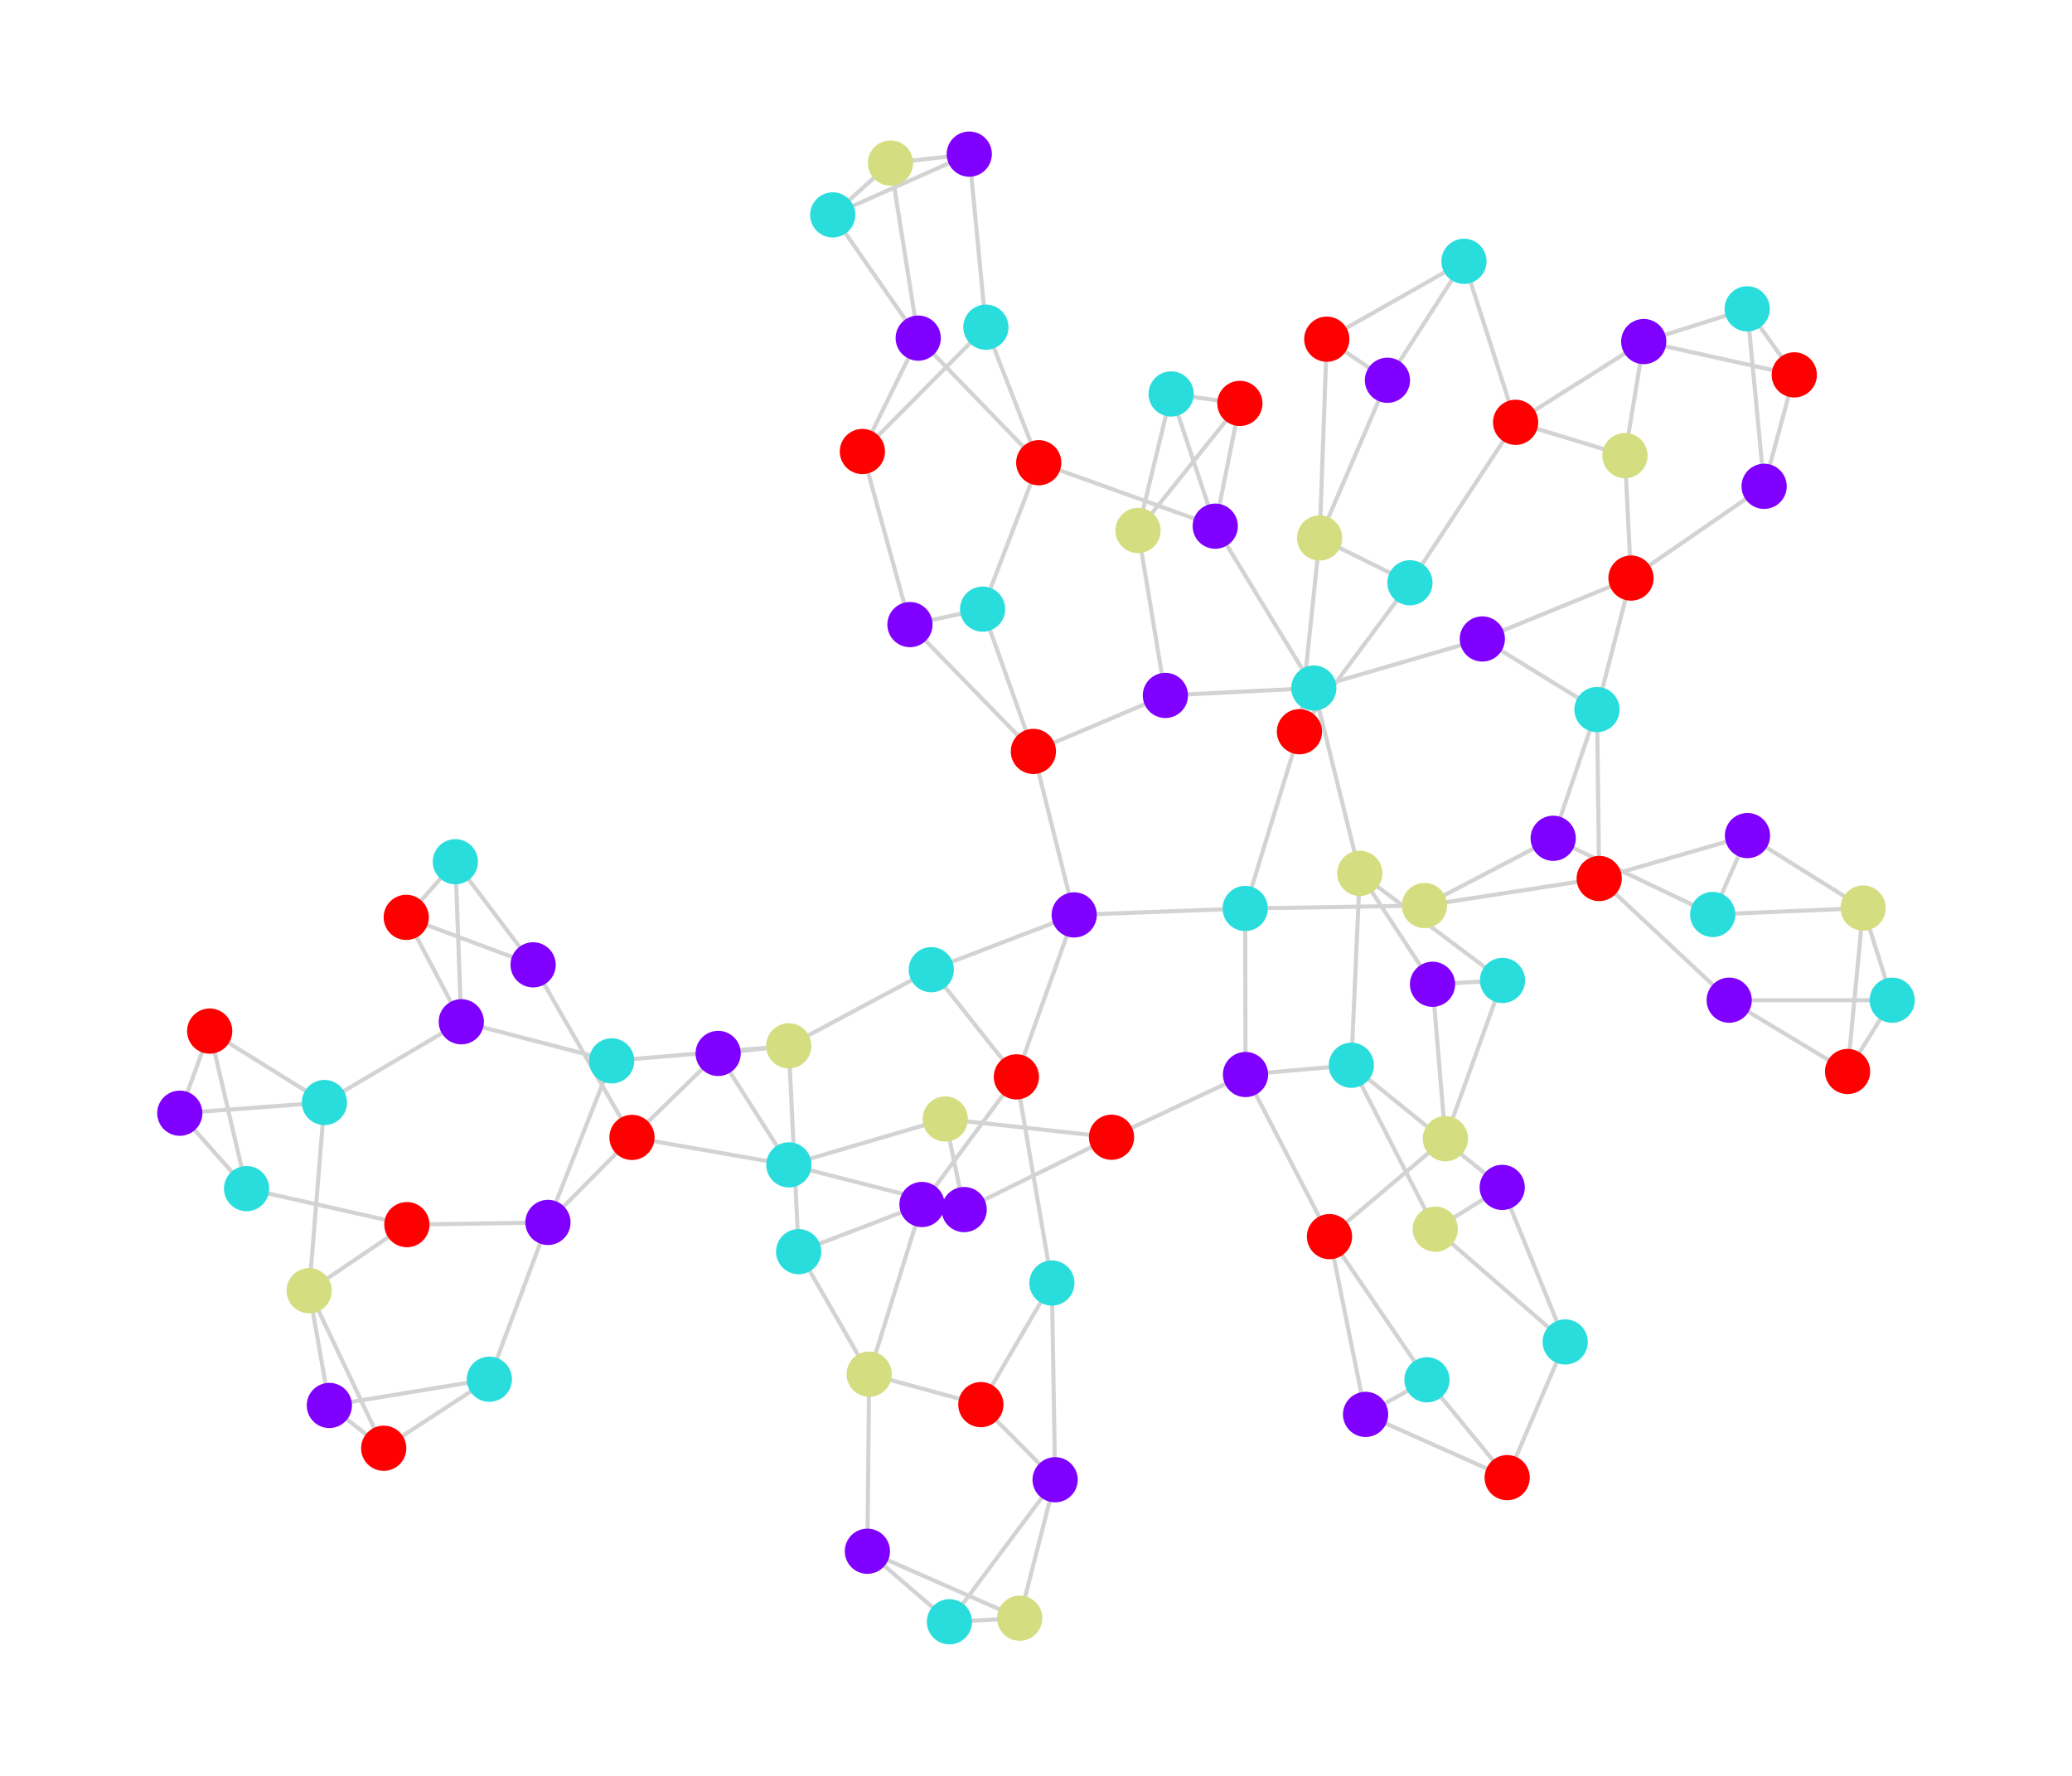 <?xml version="1.0" encoding="utf-8" standalone="no"?>
<!DOCTYPE svg PUBLIC "-//W3C//DTD SVG 1.1//EN"
  "http://www.w3.org/Graphics/SVG/1.1/DTD/svg11.dtd">
<svg xmlns:xlink="http://www.w3.org/1999/xlink" width="504pt" height="432pt" viewBox="0 0 504 432" xmlns="http://www.w3.org/2000/svg" version="1.1">
 <defs>
  <style type="text/css">*{stroke-linejoin: round; stroke-linecap: butt}</style>
 </defs>
 <g id="figure_1">
  <g id="patch_1">
   <path d="M 0 432 
L 504 432 
L 504 0 
L 0 0 
z
" style="fill: #ffffff"/>
  </g>
  <g id="axes_1">
   <g id="LineCollection_1">
    <path d="M 302.962 261.387 
L 302.885 220.995 
" clip-path="url(#p09837e3f16)" style="fill: none; stroke: #d3d3d3"/>
    <path d="M 302.962 261.387 
L 328.702 259.137 
" clip-path="url(#p09837e3f16)" style="fill: none; stroke: #d3d3d3"/>
    <path d="M 302.962 261.387 
L 323.391 300.821 
" clip-path="url(#p09837e3f16)" style="fill: none; stroke: #d3d3d3"/>
    <path d="M 302.962 261.387 
L 270.369 276.644 
" clip-path="url(#p09837e3f16)" style="fill: none; stroke: #d3d3d3"/>
    <path d="M 302.885 220.995 
L 261.294 222.561 
" clip-path="url(#p09837e3f16)" style="fill: none; stroke: #d3d3d3"/>
    <path d="M 302.885 220.995 
L 316.083 177.994 
" clip-path="url(#p09837e3f16)" style="fill: none; stroke: #d3d3d3"/>
    <path d="M 302.885 220.995 
L 346.499 220.285 
" clip-path="url(#p09837e3f16)" style="fill: none; stroke: #d3d3d3"/>
    <path d="M 319.581 167.377 
L 330.758 212.451 
" clip-path="url(#p09837e3f16)" style="fill: none; stroke: #d3d3d3"/>
    <path d="M 319.581 167.377 
L 360.565 155.434 
" clip-path="url(#p09837e3f16)" style="fill: none; stroke: #d3d3d3"/>
    <path d="M 319.581 167.377 
L 283.468 169.17 
" clip-path="url(#p09837e3f16)" style="fill: none; stroke: #d3d3d3"/>
    <path d="M 319.581 167.377 
L 295.601 127.995 
" clip-path="url(#p09837e3f16)" style="fill: none; stroke: #d3d3d3"/>
    <path d="M 261.294 222.561 
L 247.229 261.959 
" clip-path="url(#p09837e3f16)" style="fill: none; stroke: #d3d3d3"/>
    <path d="M 261.294 222.561 
L 226.533 235.888 
" clip-path="url(#p09837e3f16)" style="fill: none; stroke: #d3d3d3"/>
    <path d="M 261.294 222.561 
L 251.364 182.791 
" clip-path="url(#p09837e3f16)" style="fill: none; stroke: #d3d3d3"/>
    <path d="M 330.758 212.451 
L 328.702 259.137 
" clip-path="url(#p09837e3f16)" style="fill: none; stroke: #d3d3d3"/>
    <path d="M 330.758 212.451 
L 348.452 239.434 
" clip-path="url(#p09837e3f16)" style="fill: none; stroke: #d3d3d3"/>
    <path d="M 330.758 212.451 
L 365.474 238.502 
" clip-path="url(#p09837e3f16)" style="fill: none; stroke: #d3d3d3"/>
    <path d="M 328.702 259.137 
L 365.403 288.846 
" clip-path="url(#p09837e3f16)" style="fill: none; stroke: #d3d3d3"/>
    <path d="M 328.702 259.137 
L 349.123 299.008 
" clip-path="url(#p09837e3f16)" style="fill: none; stroke: #d3d3d3"/>
    <path d="M 323.391 300.821 
L 351.583 276.996 
" clip-path="url(#p09837e3f16)" style="fill: none; stroke: #d3d3d3"/>
    <path d="M 323.391 300.821 
L 332.167 344.067 
" clip-path="url(#p09837e3f16)" style="fill: none; stroke: #d3d3d3"/>
    <path d="M 323.391 300.821 
L 347.099 335.654 
" clip-path="url(#p09837e3f16)" style="fill: none; stroke: #d3d3d3"/>
    <path d="M 360.565 155.434 
L 388.455 172.607 
" clip-path="url(#p09837e3f16)" style="fill: none; stroke: #d3d3d3"/>
    <path d="M 360.565 155.434 
L 396.729 140.623 
" clip-path="url(#p09837e3f16)" style="fill: none; stroke: #d3d3d3"/>
    <path d="M 388.455 172.607 
L 396.729 140.623 
" clip-path="url(#p09837e3f16)" style="fill: none; stroke: #d3d3d3"/>
    <path d="M 388.455 172.607 
L 377.805 203.921 
" clip-path="url(#p09837e3f16)" style="fill: none; stroke: #d3d3d3"/>
    <path d="M 388.455 172.607 
L 388.997 213.704 
" clip-path="url(#p09837e3f16)" style="fill: none; stroke: #d3d3d3"/>
    <path d="M 396.729 140.623 
L 395.26 110.827 
" clip-path="url(#p09837e3f16)" style="fill: none; stroke: #d3d3d3"/>
    <path d="M 396.729 140.623 
L 429.112 118.304 
" clip-path="url(#p09837e3f16)" style="fill: none; stroke: #d3d3d3"/>
    <path d="M 191.863 254.411 
L 226.533 235.888 
" clip-path="url(#p09837e3f16)" style="fill: none; stroke: #d3d3d3"/>
    <path d="M 191.863 254.411 
L 174.683 256.257 
" clip-path="url(#p09837e3f16)" style="fill: none; stroke: #d3d3d3"/>
    <path d="M 191.863 254.411 
L 148.786 258.065 
" clip-path="url(#p09837e3f16)" style="fill: none; stroke: #d3d3d3"/>
    <path d="M 191.863 254.411 
L 194.267 304.48 
" clip-path="url(#p09837e3f16)" style="fill: none; stroke: #d3d3d3"/>
    <path d="M 247.229 261.959 
L 226.533 235.888 
" clip-path="url(#p09837e3f16)" style="fill: none; stroke: #d3d3d3"/>
    <path d="M 247.229 261.959 
L 224.269 293.003 
" clip-path="url(#p09837e3f16)" style="fill: none; stroke: #d3d3d3"/>
    <path d="M 247.229 261.959 
L 255.865 312.11 
" clip-path="url(#p09837e3f16)" style="fill: none; stroke: #d3d3d3"/>
    <path d="M 368.663 102.736 
L 395.26 110.827 
" clip-path="url(#p09837e3f16)" style="fill: none; stroke: #d3d3d3"/>
    <path d="M 368.663 102.736 
L 399.825 83.087 
" clip-path="url(#p09837e3f16)" style="fill: none; stroke: #d3d3d3"/>
    <path d="M 368.663 102.736 
L 342.958 141.769 
" clip-path="url(#p09837e3f16)" style="fill: none; stroke: #d3d3d3"/>
    <path d="M 368.663 102.736 
L 356.099 63.562 
" clip-path="url(#p09837e3f16)" style="fill: none; stroke: #d3d3d3"/>
    <path d="M 395.26 110.827 
L 399.825 83.087 
" clip-path="url(#p09837e3f16)" style="fill: none; stroke: #d3d3d3"/>
    <path d="M 399.825 83.087 
L 436.446 91.195 
" clip-path="url(#p09837e3f16)" style="fill: none; stroke: #d3d3d3"/>
    <path d="M 399.825 83.087 
L 424.997 75.126 
" clip-path="url(#p09837e3f16)" style="fill: none; stroke: #d3d3d3"/>
    <path d="M 429.112 118.304 
L 436.446 91.195 
" clip-path="url(#p09837e3f16)" style="fill: none; stroke: #d3d3d3"/>
    <path d="M 429.112 118.304 
L 424.997 75.126 
" clip-path="url(#p09837e3f16)" style="fill: none; stroke: #d3d3d3"/>
    <path d="M 436.446 91.195 
L 424.997 75.126 
" clip-path="url(#p09837e3f16)" style="fill: none; stroke: #d3d3d3"/>
    <path d="M 251.364 182.791 
L 283.468 169.17 
" clip-path="url(#p09837e3f16)" style="fill: none; stroke: #d3d3d3"/>
    <path d="M 251.364 182.791 
L 239.01 148.174 
" clip-path="url(#p09837e3f16)" style="fill: none; stroke: #d3d3d3"/>
    <path d="M 251.364 182.791 
L 221.342 151.938 
" clip-path="url(#p09837e3f16)" style="fill: none; stroke: #d3d3d3"/>
    <path d="M 283.468 169.17 
L 276.819 129.053 
" clip-path="url(#p09837e3f16)" style="fill: none; stroke: #d3d3d3"/>
    <path d="M 295.601 127.995 
L 301.591 98.136 
" clip-path="url(#p09837e3f16)" style="fill: none; stroke: #d3d3d3"/>
    <path d="M 295.601 127.995 
L 284.873 95.835 
" clip-path="url(#p09837e3f16)" style="fill: none; stroke: #d3d3d3"/>
    <path d="M 295.601 127.995 
L 252.666 112.563 
" clip-path="url(#p09837e3f16)" style="fill: none; stroke: #d3d3d3"/>
    <path d="M 380.724 326.443 
L 365.403 288.846 
" clip-path="url(#p09837e3f16)" style="fill: none; stroke: #d3d3d3"/>
    <path d="M 380.724 326.443 
L 349.123 299.008 
" clip-path="url(#p09837e3f16)" style="fill: none; stroke: #d3d3d3"/>
    <path d="M 380.724 326.443 
L 366.608 359.451 
" clip-path="url(#p09837e3f16)" style="fill: none; stroke: #d3d3d3"/>
    <path d="M 365.403 288.846 
L 349.123 299.008 
" clip-path="url(#p09837e3f16)" style="fill: none; stroke: #d3d3d3"/>
    <path d="M 276.819 129.053 
L 301.591 98.136 
" clip-path="url(#p09837e3f16)" style="fill: none; stroke: #d3d3d3"/>
    <path d="M 276.819 129.053 
L 284.873 95.835 
" clip-path="url(#p09837e3f16)" style="fill: none; stroke: #d3d3d3"/>
    <path d="M 301.591 98.136 
L 284.873 95.835 
" clip-path="url(#p09837e3f16)" style="fill: none; stroke: #d3d3d3"/>
    <path d="M 191.887 283.362 
L 174.683 256.257 
" clip-path="url(#p09837e3f16)" style="fill: none; stroke: #d3d3d3"/>
    <path d="M 191.887 283.362 
L 153.725 276.685 
" clip-path="url(#p09837e3f16)" style="fill: none; stroke: #d3d3d3"/>
    <path d="M 191.887 283.362 
L 234.528 294.242 
" clip-path="url(#p09837e3f16)" style="fill: none; stroke: #d3d3d3"/>
    <path d="M 191.887 283.362 
L 229.929 272.204 
" clip-path="url(#p09837e3f16)" style="fill: none; stroke: #d3d3d3"/>
    <path d="M 174.683 256.257 
L 153.725 276.685 
" clip-path="url(#p09837e3f16)" style="fill: none; stroke: #d3d3d3"/>
    <path d="M 153.725 276.685 
L 133.285 297.366 
" clip-path="url(#p09837e3f16)" style="fill: none; stroke: #d3d3d3"/>
    <path d="M 153.725 276.685 
L 129.68 234.708 
" clip-path="url(#p09837e3f16)" style="fill: none; stroke: #d3d3d3"/>
    <path d="M 148.786 258.065 
L 133.285 297.366 
" clip-path="url(#p09837e3f16)" style="fill: none; stroke: #d3d3d3"/>
    <path d="M 148.786 258.065 
L 112.205 248.555 
" clip-path="url(#p09837e3f16)" style="fill: none; stroke: #d3d3d3"/>
    <path d="M 133.285 297.366 
L 98.97 297.905 
" clip-path="url(#p09837e3f16)" style="fill: none; stroke: #d3d3d3"/>
    <path d="M 133.285 297.366 
L 119.032 335.512 
" clip-path="url(#p09837e3f16)" style="fill: none; stroke: #d3d3d3"/>
    <path d="M 112.205 248.555 
L 78.915 268.197 
" clip-path="url(#p09837e3f16)" style="fill: none; stroke: #d3d3d3"/>
    <path d="M 112.205 248.555 
L 110.76 209.621 
" clip-path="url(#p09837e3f16)" style="fill: none; stroke: #d3d3d3"/>
    <path d="M 112.205 248.555 
L 98.815 223.16 
" clip-path="url(#p09837e3f16)" style="fill: none; stroke: #d3d3d3"/>
    <path d="M 78.915 268.197 
L 75.199 313.98 
" clip-path="url(#p09837e3f16)" style="fill: none; stroke: #d3d3d3"/>
    <path d="M 78.915 268.197 
L 43.736 270.798 
" clip-path="url(#p09837e3f16)" style="fill: none; stroke: #d3d3d3"/>
    <path d="M 78.915 268.197 
L 51.008 250.82 
" clip-path="url(#p09837e3f16)" style="fill: none; stroke: #d3d3d3"/>
    <path d="M 75.199 313.98 
L 98.97 297.905 
" clip-path="url(#p09837e3f16)" style="fill: none; stroke: #d3d3d3"/>
    <path d="M 75.199 313.98 
L 80.113 341.891 
" clip-path="url(#p09837e3f16)" style="fill: none; stroke: #d3d3d3"/>
    <path d="M 75.199 313.98 
L 93.336 352.303 
" clip-path="url(#p09837e3f16)" style="fill: none; stroke: #d3d3d3"/>
    <path d="M 98.97 297.905 
L 59.976 289.149 
" clip-path="url(#p09837e3f16)" style="fill: none; stroke: #d3d3d3"/>
    <path d="M 316.083 177.994 
L 320.993 130.865 
" clip-path="url(#p09837e3f16)" style="fill: none; stroke: #d3d3d3"/>
    <path d="M 316.083 177.994 
L 342.958 141.769 
" clip-path="url(#p09837e3f16)" style="fill: none; stroke: #d3d3d3"/>
    <path d="M 320.993 130.865 
L 342.958 141.769 
" clip-path="url(#p09837e3f16)" style="fill: none; stroke: #d3d3d3"/>
    <path d="M 320.993 130.865 
L 322.73 82.509 
" clip-path="url(#p09837e3f16)" style="fill: none; stroke: #d3d3d3"/>
    <path d="M 320.993 130.865 
L 337.484 92.502 
" clip-path="url(#p09837e3f16)" style="fill: none; stroke: #d3d3d3"/>
    <path d="M 252.666 112.563 
L 239.01 148.174 
" clip-path="url(#p09837e3f16)" style="fill: none; stroke: #d3d3d3"/>
    <path d="M 252.666 112.563 
L 223.35 82.252 
" clip-path="url(#p09837e3f16)" style="fill: none; stroke: #d3d3d3"/>
    <path d="M 252.666 112.563 
L 239.81 79.591 
" clip-path="url(#p09837e3f16)" style="fill: none; stroke: #d3d3d3"/>
    <path d="M 239.01 148.174 
L 221.342 151.938 
" clip-path="url(#p09837e3f16)" style="fill: none; stroke: #d3d3d3"/>
    <path d="M 221.342 151.938 
L 209.768 109.837 
" clip-path="url(#p09837e3f16)" style="fill: none; stroke: #d3d3d3"/>
    <path d="M 194.267 304.48 
L 224.269 293.003 
" clip-path="url(#p09837e3f16)" style="fill: none; stroke: #d3d3d3"/>
    <path d="M 194.267 304.48 
L 211.417 334.286 
" clip-path="url(#p09837e3f16)" style="fill: none; stroke: #d3d3d3"/>
    <path d="M 224.269 293.003 
L 211.417 334.286 
" clip-path="url(#p09837e3f16)" style="fill: none; stroke: #d3d3d3"/>
    <path d="M 211.417 334.286 
L 238.588 341.687 
" clip-path="url(#p09837e3f16)" style="fill: none; stroke: #d3d3d3"/>
    <path d="M 211.417 334.286 
L 210.987 377.353 
" clip-path="url(#p09837e3f16)" style="fill: none; stroke: #d3d3d3"/>
    <path d="M 255.865 312.11 
L 256.651 359.965 
" clip-path="url(#p09837e3f16)" style="fill: none; stroke: #d3d3d3"/>
    <path d="M 255.865 312.11 
L 238.588 341.687 
" clip-path="url(#p09837e3f16)" style="fill: none; stroke: #d3d3d3"/>
    <path d="M 256.651 359.965 
L 238.588 341.687 
" clip-path="url(#p09837e3f16)" style="fill: none; stroke: #d3d3d3"/>
    <path d="M 256.651 359.965 
L 230.944 394.512 
" clip-path="url(#p09837e3f16)" style="fill: none; stroke: #d3d3d3"/>
    <path d="M 256.651 359.965 
L 248.031 393.64 
" clip-path="url(#p09837e3f16)" style="fill: none; stroke: #d3d3d3"/>
    <path d="M 209.768 109.837 
L 223.35 82.252 
" clip-path="url(#p09837e3f16)" style="fill: none; stroke: #d3d3d3"/>
    <path d="M 209.768 109.837 
L 239.81 79.591 
" clip-path="url(#p09837e3f16)" style="fill: none; stroke: #d3d3d3"/>
    <path d="M 223.35 82.252 
L 202.559 52.275 
" clip-path="url(#p09837e3f16)" style="fill: none; stroke: #d3d3d3"/>
    <path d="M 223.35 82.252 
L 216.605 39.668 
" clip-path="url(#p09837e3f16)" style="fill: none; stroke: #d3d3d3"/>
    <path d="M 239.81 79.591 
L 235.767 37.488 
" clip-path="url(#p09837e3f16)" style="fill: none; stroke: #d3d3d3"/>
    <path d="M 346.499 220.285 
L 377.805 203.921 
" clip-path="url(#p09837e3f16)" style="fill: none; stroke: #d3d3d3"/>
    <path d="M 346.499 220.285 
L 388.997 213.704 
" clip-path="url(#p09837e3f16)" style="fill: none; stroke: #d3d3d3"/>
    <path d="M 377.805 203.921 
L 416.6 222.458 
" clip-path="url(#p09837e3f16)" style="fill: none; stroke: #d3d3d3"/>
    <path d="M 388.997 213.704 
L 425.064 203.264 
" clip-path="url(#p09837e3f16)" style="fill: none; stroke: #d3d3d3"/>
    <path d="M 388.997 213.704 
L 420.614 243.304 
" clip-path="url(#p09837e3f16)" style="fill: none; stroke: #d3d3d3"/>
    <path d="M 129.68 234.708 
L 110.76 209.621 
" clip-path="url(#p09837e3f16)" style="fill: none; stroke: #d3d3d3"/>
    <path d="M 129.68 234.708 
L 98.815 223.16 
" clip-path="url(#p09837e3f16)" style="fill: none; stroke: #d3d3d3"/>
    <path d="M 110.76 209.621 
L 98.815 223.16 
" clip-path="url(#p09837e3f16)" style="fill: none; stroke: #d3d3d3"/>
    <path d="M 351.583 276.996 
L 348.452 239.434 
" clip-path="url(#p09837e3f16)" style="fill: none; stroke: #d3d3d3"/>
    <path d="M 351.583 276.996 
L 365.474 238.502 
" clip-path="url(#p09837e3f16)" style="fill: none; stroke: #d3d3d3"/>
    <path d="M 348.452 239.434 
L 365.474 238.502 
" clip-path="url(#p09837e3f16)" style="fill: none; stroke: #d3d3d3"/>
    <path d="M 119.032 335.512 
L 80.113 341.891 
" clip-path="url(#p09837e3f16)" style="fill: none; stroke: #d3d3d3"/>
    <path d="M 119.032 335.512 
L 93.336 352.303 
" clip-path="url(#p09837e3f16)" style="fill: none; stroke: #d3d3d3"/>
    <path d="M 80.113 341.891 
L 93.336 352.303 
" clip-path="url(#p09837e3f16)" style="fill: none; stroke: #d3d3d3"/>
    <path d="M 270.369 276.644 
L 234.528 294.242 
" clip-path="url(#p09837e3f16)" style="fill: none; stroke: #d3d3d3"/>
    <path d="M 270.369 276.644 
L 229.929 272.204 
" clip-path="url(#p09837e3f16)" style="fill: none; stroke: #d3d3d3"/>
    <path d="M 234.528 294.242 
L 229.929 272.204 
" clip-path="url(#p09837e3f16)" style="fill: none; stroke: #d3d3d3"/>
    <path d="M 356.099 63.562 
L 322.73 82.509 
" clip-path="url(#p09837e3f16)" style="fill: none; stroke: #d3d3d3"/>
    <path d="M 356.099 63.562 
L 337.484 92.502 
" clip-path="url(#p09837e3f16)" style="fill: none; stroke: #d3d3d3"/>
    <path d="M 322.73 82.509 
L 337.484 92.502 
" clip-path="url(#p09837e3f16)" style="fill: none; stroke: #d3d3d3"/>
    <path d="M 416.6 222.458 
L 453.201 220.892 
" clip-path="url(#p09837e3f16)" style="fill: none; stroke: #d3d3d3"/>
    <path d="M 416.6 222.458 
L 425.064 203.264 
" clip-path="url(#p09837e3f16)" style="fill: none; stroke: #d3d3d3"/>
    <path d="M 453.201 220.892 
L 425.064 203.264 
" clip-path="url(#p09837e3f16)" style="fill: none; stroke: #d3d3d3"/>
    <path d="M 453.201 220.892 
L 449.412 260.652 
" clip-path="url(#p09837e3f16)" style="fill: none; stroke: #d3d3d3"/>
    <path d="M 453.201 220.892 
L 460.264 243.312 
" clip-path="url(#p09837e3f16)" style="fill: none; stroke: #d3d3d3"/>
    <path d="M 210.987 377.353 
L 230.944 394.512 
" clip-path="url(#p09837e3f16)" style="fill: none; stroke: #d3d3d3"/>
    <path d="M 210.987 377.353 
L 248.031 393.64 
" clip-path="url(#p09837e3f16)" style="fill: none; stroke: #d3d3d3"/>
    <path d="M 230.944 394.512 
L 248.031 393.64 
" clip-path="url(#p09837e3f16)" style="fill: none; stroke: #d3d3d3"/>
    <path d="M 366.608 359.451 
L 332.167 344.067 
" clip-path="url(#p09837e3f16)" style="fill: none; stroke: #d3d3d3"/>
    <path d="M 366.608 359.451 
L 347.099 335.654 
" clip-path="url(#p09837e3f16)" style="fill: none; stroke: #d3d3d3"/>
    <path d="M 332.167 344.067 
L 347.099 335.654 
" clip-path="url(#p09837e3f16)" style="fill: none; stroke: #d3d3d3"/>
    <path d="M 235.767 37.488 
L 202.559 52.275 
" clip-path="url(#p09837e3f16)" style="fill: none; stroke: #d3d3d3"/>
    <path d="M 235.767 37.488 
L 216.605 39.668 
" clip-path="url(#p09837e3f16)" style="fill: none; stroke: #d3d3d3"/>
    <path d="M 202.559 52.275 
L 216.605 39.668 
" clip-path="url(#p09837e3f16)" style="fill: none; stroke: #d3d3d3"/>
    <path d="M 420.614 243.304 
L 449.412 260.652 
" clip-path="url(#p09837e3f16)" style="fill: none; stroke: #d3d3d3"/>
    <path d="M 420.614 243.304 
L 460.264 243.312 
" clip-path="url(#p09837e3f16)" style="fill: none; stroke: #d3d3d3"/>
    <path d="M 449.412 260.652 
L 460.264 243.312 
" clip-path="url(#p09837e3f16)" style="fill: none; stroke: #d3d3d3"/>
    <path d="M 59.976 289.149 
L 43.736 270.798 
" clip-path="url(#p09837e3f16)" style="fill: none; stroke: #d3d3d3"/>
    <path d="M 59.976 289.149 
L 51.008 250.82 
" clip-path="url(#p09837e3f16)" style="fill: none; stroke: #d3d3d3"/>
    <path d="M 43.736 270.798 
L 51.008 250.82 
" clip-path="url(#p09837e3f16)" style="fill: none; stroke: #d3d3d3"/>
   </g>
   <g id="PathCollection_1">
    <defs>
     <path id="C0_0_be26e2d372" d="M 0 5 
C 1.326 5 2.598 4.473 3.536 3.536 
C 4.473 2.598 5 1.326 5 -0 
C 5 -1.326 4.473 -2.598 3.536 -3.536 
C 2.598 -4.473 1.326 -5 0 -5 
C -1.326 -5 -2.598 -4.473 -3.536 -3.536 
C -4.473 -2.598 -5 -1.326 -5 0 
C -5 1.326 -4.473 2.598 -3.536 3.536 
C -2.598 4.473 -1.326 5 0 5 
z
"/>
    </defs>
    <g clip-path="url(#p09837e3f16)">
     <use xlink:href="#C0_0_be26e2d372" x="302.962" y="261.387" style="fill: #8000ff; stroke: #8000ff"/>
    </g>
    <g clip-path="url(#p09837e3f16)">
     <use xlink:href="#C0_0_be26e2d372" x="302.885" y="220.995" style="fill: #2adddd; stroke: #2adddd"/>
    </g>
    <g clip-path="url(#p09837e3f16)">
     <use xlink:href="#C0_0_be26e2d372" x="319.581" y="167.377" style="fill: #2adddd; stroke: #2adddd"/>
    </g>
    <g clip-path="url(#p09837e3f16)">
     <use xlink:href="#C0_0_be26e2d372" x="261.294" y="222.561" style="fill: #8000ff; stroke: #8000ff"/>
    </g>
    <g clip-path="url(#p09837e3f16)">
     <use xlink:href="#C0_0_be26e2d372" x="330.758" y="212.451" style="fill: #d4dd80; stroke: #d4dd80"/>
    </g>
    <g clip-path="url(#p09837e3f16)">
     <use xlink:href="#C0_0_be26e2d372" x="328.702" y="259.137" style="fill: #2adddd; stroke: #2adddd"/>
    </g>
    <g clip-path="url(#p09837e3f16)">
     <use xlink:href="#C0_0_be26e2d372" x="323.391" y="300.821" style="fill: #ff0000; stroke: #ff0000"/>
    </g>
    <g clip-path="url(#p09837e3f16)">
     <use xlink:href="#C0_0_be26e2d372" x="360.565" y="155.434" style="fill: #8000ff; stroke: #8000ff"/>
    </g>
    <g clip-path="url(#p09837e3f16)">
     <use xlink:href="#C0_0_be26e2d372" x="388.455" y="172.607" style="fill: #2adddd; stroke: #2adddd"/>
    </g>
    <g clip-path="url(#p09837e3f16)">
     <use xlink:href="#C0_0_be26e2d372" x="396.729" y="140.623" style="fill: #ff0000; stroke: #ff0000"/>
    </g>
    <g clip-path="url(#p09837e3f16)">
     <use xlink:href="#C0_0_be26e2d372" x="191.863" y="254.411" style="fill: #d4dd80; stroke: #d4dd80"/>
    </g>
    <g clip-path="url(#p09837e3f16)">
     <use xlink:href="#C0_0_be26e2d372" x="247.229" y="261.959" style="fill: #ff0000; stroke: #ff0000"/>
    </g>
    <g clip-path="url(#p09837e3f16)">
     <use xlink:href="#C0_0_be26e2d372" x="226.533" y="235.888" style="fill: #2adddd; stroke: #2adddd"/>
    </g>
    <g clip-path="url(#p09837e3f16)">
     <use xlink:href="#C0_0_be26e2d372" x="368.663" y="102.736" style="fill: #ff0000; stroke: #ff0000"/>
    </g>
    <g clip-path="url(#p09837e3f16)">
     <use xlink:href="#C0_0_be26e2d372" x="395.26" y="110.827" style="fill: #d4dd80; stroke: #d4dd80"/>
    </g>
    <g clip-path="url(#p09837e3f16)">
     <use xlink:href="#C0_0_be26e2d372" x="399.825" y="83.087" style="fill: #8000ff; stroke: #8000ff"/>
    </g>
    <g clip-path="url(#p09837e3f16)">
     <use xlink:href="#C0_0_be26e2d372" x="429.112" y="118.304" style="fill: #8000ff; stroke: #8000ff"/>
    </g>
    <g clip-path="url(#p09837e3f16)">
     <use xlink:href="#C0_0_be26e2d372" x="436.446" y="91.195" style="fill: #ff0000; stroke: #ff0000"/>
    </g>
    <g clip-path="url(#p09837e3f16)">
     <use xlink:href="#C0_0_be26e2d372" x="424.997" y="75.126" style="fill: #2adddd; stroke: #2adddd"/>
    </g>
    <g clip-path="url(#p09837e3f16)">
     <use xlink:href="#C0_0_be26e2d372" x="251.364" y="182.791" style="fill: #ff0000; stroke: #ff0000"/>
    </g>
    <g clip-path="url(#p09837e3f16)">
     <use xlink:href="#C0_0_be26e2d372" x="283.468" y="169.17" style="fill: #8000ff; stroke: #8000ff"/>
    </g>
    <g clip-path="url(#p09837e3f16)">
     <use xlink:href="#C0_0_be26e2d372" x="295.601" y="127.995" style="fill: #8000ff; stroke: #8000ff"/>
    </g>
    <g clip-path="url(#p09837e3f16)">
     <use xlink:href="#C0_0_be26e2d372" x="380.724" y="326.443" style="fill: #2adddd; stroke: #2adddd"/>
    </g>
    <g clip-path="url(#p09837e3f16)">
     <use xlink:href="#C0_0_be26e2d372" x="365.403" y="288.846" style="fill: #8000ff; stroke: #8000ff"/>
    </g>
    <g clip-path="url(#p09837e3f16)">
     <use xlink:href="#C0_0_be26e2d372" x="349.123" y="299.008" style="fill: #d4dd80; stroke: #d4dd80"/>
    </g>
    <g clip-path="url(#p09837e3f16)">
     <use xlink:href="#C0_0_be26e2d372" x="276.819" y="129.053" style="fill: #d4dd80; stroke: #d4dd80"/>
    </g>
    <g clip-path="url(#p09837e3f16)">
     <use xlink:href="#C0_0_be26e2d372" x="301.591" y="98.136" style="fill: #ff0000; stroke: #ff0000"/>
    </g>
    <g clip-path="url(#p09837e3f16)">
     <use xlink:href="#C0_0_be26e2d372" x="284.873" y="95.835" style="fill: #2adddd; stroke: #2adddd"/>
    </g>
    <g clip-path="url(#p09837e3f16)">
     <use xlink:href="#C0_0_be26e2d372" x="191.887" y="283.362" style="fill: #2adddd; stroke: #2adddd"/>
    </g>
    <g clip-path="url(#p09837e3f16)">
     <use xlink:href="#C0_0_be26e2d372" x="174.683" y="256.257" style="fill: #8000ff; stroke: #8000ff"/>
    </g>
    <g clip-path="url(#p09837e3f16)">
     <use xlink:href="#C0_0_be26e2d372" x="153.725" y="276.685" style="fill: #ff0000; stroke: #ff0000"/>
    </g>
    <g clip-path="url(#p09837e3f16)">
     <use xlink:href="#C0_0_be26e2d372" x="148.786" y="258.065" style="fill: #2adddd; stroke: #2adddd"/>
    </g>
    <g clip-path="url(#p09837e3f16)">
     <use xlink:href="#C0_0_be26e2d372" x="133.285" y="297.366" style="fill: #8000ff; stroke: #8000ff"/>
    </g>
    <g clip-path="url(#p09837e3f16)">
     <use xlink:href="#C0_0_be26e2d372" x="112.205" y="248.555" style="fill: #8000ff; stroke: #8000ff"/>
    </g>
    <g clip-path="url(#p09837e3f16)">
     <use xlink:href="#C0_0_be26e2d372" x="78.915" y="268.197" style="fill: #2adddd; stroke: #2adddd"/>
    </g>
    <g clip-path="url(#p09837e3f16)">
     <use xlink:href="#C0_0_be26e2d372" x="75.199" y="313.98" style="fill: #d4dd80; stroke: #d4dd80"/>
    </g>
    <g clip-path="url(#p09837e3f16)">
     <use xlink:href="#C0_0_be26e2d372" x="98.97" y="297.905" style="fill: #ff0000; stroke: #ff0000"/>
    </g>
    <g clip-path="url(#p09837e3f16)">
     <use xlink:href="#C0_0_be26e2d372" x="316.083" y="177.994" style="fill: #ff0000; stroke: #ff0000"/>
    </g>
    <g clip-path="url(#p09837e3f16)">
     <use xlink:href="#C0_0_be26e2d372" x="320.993" y="130.865" style="fill: #d4dd80; stroke: #d4dd80"/>
    </g>
    <g clip-path="url(#p09837e3f16)">
     <use xlink:href="#C0_0_be26e2d372" x="342.958" y="141.769" style="fill: #2adddd; stroke: #2adddd"/>
    </g>
    <g clip-path="url(#p09837e3f16)">
     <use xlink:href="#C0_0_be26e2d372" x="252.666" y="112.563" style="fill: #ff0000; stroke: #ff0000"/>
    </g>
    <g clip-path="url(#p09837e3f16)">
     <use xlink:href="#C0_0_be26e2d372" x="239.01" y="148.174" style="fill: #2adddd; stroke: #2adddd"/>
    </g>
    <g clip-path="url(#p09837e3f16)">
     <use xlink:href="#C0_0_be26e2d372" x="221.342" y="151.938" style="fill: #8000ff; stroke: #8000ff"/>
    </g>
    <g clip-path="url(#p09837e3f16)">
     <use xlink:href="#C0_0_be26e2d372" x="194.267" y="304.48" style="fill: #2adddd; stroke: #2adddd"/>
    </g>
    <g clip-path="url(#p09837e3f16)">
     <use xlink:href="#C0_0_be26e2d372" x="224.269" y="293.003" style="fill: #8000ff; stroke: #8000ff"/>
    </g>
    <g clip-path="url(#p09837e3f16)">
     <use xlink:href="#C0_0_be26e2d372" x="211.417" y="334.286" style="fill: #d4dd80; stroke: #d4dd80"/>
    </g>
    <g clip-path="url(#p09837e3f16)">
     <use xlink:href="#C0_0_be26e2d372" x="255.865" y="312.11" style="fill: #2adddd; stroke: #2adddd"/>
    </g>
    <g clip-path="url(#p09837e3f16)">
     <use xlink:href="#C0_0_be26e2d372" x="256.651" y="359.965" style="fill: #8000ff; stroke: #8000ff"/>
    </g>
    <g clip-path="url(#p09837e3f16)">
     <use xlink:href="#C0_0_be26e2d372" x="238.588" y="341.687" style="fill: #ff0000; stroke: #ff0000"/>
    </g>
    <g clip-path="url(#p09837e3f16)">
     <use xlink:href="#C0_0_be26e2d372" x="209.768" y="109.837" style="fill: #ff0000; stroke: #ff0000"/>
    </g>
    <g clip-path="url(#p09837e3f16)">
     <use xlink:href="#C0_0_be26e2d372" x="223.35" y="82.252" style="fill: #8000ff; stroke: #8000ff"/>
    </g>
    <g clip-path="url(#p09837e3f16)">
     <use xlink:href="#C0_0_be26e2d372" x="239.81" y="79.591" style="fill: #2adddd; stroke: #2adddd"/>
    </g>
    <g clip-path="url(#p09837e3f16)">
     <use xlink:href="#C0_0_be26e2d372" x="346.499" y="220.285" style="fill: #d4dd80; stroke: #d4dd80"/>
    </g>
    <g clip-path="url(#p09837e3f16)">
     <use xlink:href="#C0_0_be26e2d372" x="377.805" y="203.921" style="fill: #8000ff; stroke: #8000ff"/>
    </g>
    <g clip-path="url(#p09837e3f16)">
     <use xlink:href="#C0_0_be26e2d372" x="388.997" y="213.704" style="fill: #ff0000; stroke: #ff0000"/>
    </g>
    <g clip-path="url(#p09837e3f16)">
     <use xlink:href="#C0_0_be26e2d372" x="129.68" y="234.708" style="fill: #8000ff; stroke: #8000ff"/>
    </g>
    <g clip-path="url(#p09837e3f16)">
     <use xlink:href="#C0_0_be26e2d372" x="110.76" y="209.621" style="fill: #2adddd; stroke: #2adddd"/>
    </g>
    <g clip-path="url(#p09837e3f16)">
     <use xlink:href="#C0_0_be26e2d372" x="98.815" y="223.16" style="fill: #ff0000; stroke: #ff0000"/>
    </g>
    <g clip-path="url(#p09837e3f16)">
     <use xlink:href="#C0_0_be26e2d372" x="351.583" y="276.996" style="fill: #d4dd80; stroke: #d4dd80"/>
    </g>
    <g clip-path="url(#p09837e3f16)">
     <use xlink:href="#C0_0_be26e2d372" x="348.452" y="239.434" style="fill: #8000ff; stroke: #8000ff"/>
    </g>
    <g clip-path="url(#p09837e3f16)">
     <use xlink:href="#C0_0_be26e2d372" x="365.474" y="238.502" style="fill: #2adddd; stroke: #2adddd"/>
    </g>
    <g clip-path="url(#p09837e3f16)">
     <use xlink:href="#C0_0_be26e2d372" x="119.032" y="335.512" style="fill: #2adddd; stroke: #2adddd"/>
    </g>
    <g clip-path="url(#p09837e3f16)">
     <use xlink:href="#C0_0_be26e2d372" x="80.113" y="341.891" style="fill: #8000ff; stroke: #8000ff"/>
    </g>
    <g clip-path="url(#p09837e3f16)">
     <use xlink:href="#C0_0_be26e2d372" x="93.336" y="352.303" style="fill: #ff0000; stroke: #ff0000"/>
    </g>
    <g clip-path="url(#p09837e3f16)">
     <use xlink:href="#C0_0_be26e2d372" x="270.369" y="276.644" style="fill: #ff0000; stroke: #ff0000"/>
    </g>
    <g clip-path="url(#p09837e3f16)">
     <use xlink:href="#C0_0_be26e2d372" x="234.528" y="294.242" style="fill: #8000ff; stroke: #8000ff"/>
    </g>
    <g clip-path="url(#p09837e3f16)">
     <use xlink:href="#C0_0_be26e2d372" x="229.929" y="272.204" style="fill: #d4dd80; stroke: #d4dd80"/>
    </g>
    <g clip-path="url(#p09837e3f16)">
     <use xlink:href="#C0_0_be26e2d372" x="356.099" y="63.562" style="fill: #2adddd; stroke: #2adddd"/>
    </g>
    <g clip-path="url(#p09837e3f16)">
     <use xlink:href="#C0_0_be26e2d372" x="322.73" y="82.509" style="fill: #ff0000; stroke: #ff0000"/>
    </g>
    <g clip-path="url(#p09837e3f16)">
     <use xlink:href="#C0_0_be26e2d372" x="337.484" y="92.502" style="fill: #8000ff; stroke: #8000ff"/>
    </g>
    <g clip-path="url(#p09837e3f16)">
     <use xlink:href="#C0_0_be26e2d372" x="416.6" y="222.458" style="fill: #2adddd; stroke: #2adddd"/>
    </g>
    <g clip-path="url(#p09837e3f16)">
     <use xlink:href="#C0_0_be26e2d372" x="453.201" y="220.892" style="fill: #d4dd80; stroke: #d4dd80"/>
    </g>
    <g clip-path="url(#p09837e3f16)">
     <use xlink:href="#C0_0_be26e2d372" x="425.064" y="203.264" style="fill: #8000ff; stroke: #8000ff"/>
    </g>
    <g clip-path="url(#p09837e3f16)">
     <use xlink:href="#C0_0_be26e2d372" x="210.987" y="377.353" style="fill: #8000ff; stroke: #8000ff"/>
    </g>
    <g clip-path="url(#p09837e3f16)">
     <use xlink:href="#C0_0_be26e2d372" x="230.944" y="394.512" style="fill: #2adddd; stroke: #2adddd"/>
    </g>
    <g clip-path="url(#p09837e3f16)">
     <use xlink:href="#C0_0_be26e2d372" x="248.031" y="393.64" style="fill: #d4dd80; stroke: #d4dd80"/>
    </g>
    <g clip-path="url(#p09837e3f16)">
     <use xlink:href="#C0_0_be26e2d372" x="366.608" y="359.451" style="fill: #ff0000; stroke: #ff0000"/>
    </g>
    <g clip-path="url(#p09837e3f16)">
     <use xlink:href="#C0_0_be26e2d372" x="332.167" y="344.067" style="fill: #8000ff; stroke: #8000ff"/>
    </g>
    <g clip-path="url(#p09837e3f16)">
     <use xlink:href="#C0_0_be26e2d372" x="347.099" y="335.654" style="fill: #2adddd; stroke: #2adddd"/>
    </g>
    <g clip-path="url(#p09837e3f16)">
     <use xlink:href="#C0_0_be26e2d372" x="235.767" y="37.488" style="fill: #8000ff; stroke: #8000ff"/>
    </g>
    <g clip-path="url(#p09837e3f16)">
     <use xlink:href="#C0_0_be26e2d372" x="202.559" y="52.275" style="fill: #2adddd; stroke: #2adddd"/>
    </g>
    <g clip-path="url(#p09837e3f16)">
     <use xlink:href="#C0_0_be26e2d372" x="216.605" y="39.668" style="fill: #d4dd80; stroke: #d4dd80"/>
    </g>
    <g clip-path="url(#p09837e3f16)">
     <use xlink:href="#C0_0_be26e2d372" x="420.614" y="243.304" style="fill: #8000ff; stroke: #8000ff"/>
    </g>
    <g clip-path="url(#p09837e3f16)">
     <use xlink:href="#C0_0_be26e2d372" x="449.412" y="260.652" style="fill: #ff0000; stroke: #ff0000"/>
    </g>
    <g clip-path="url(#p09837e3f16)">
     <use xlink:href="#C0_0_be26e2d372" x="460.264" y="243.312" style="fill: #2adddd; stroke: #2adddd"/>
    </g>
    <g clip-path="url(#p09837e3f16)">
     <use xlink:href="#C0_0_be26e2d372" x="59.976" y="289.149" style="fill: #2adddd; stroke: #2adddd"/>
    </g>
    <g clip-path="url(#p09837e3f16)">
     <use xlink:href="#C0_0_be26e2d372" x="43.736" y="270.798" style="fill: #8000ff; stroke: #8000ff"/>
    </g>
    <g clip-path="url(#p09837e3f16)">
     <use xlink:href="#C0_0_be26e2d372" x="51.008" y="250.82" style="fill: #ff0000; stroke: #ff0000"/>
    </g>
   </g>
   <g id="text_1">
    <!-- Colored Graph - mug88_1 -->
    <g transform="translate(174.771 -6) scale(0.12 -0.12)">
     <defs>
      <path id="DejaVuSans-43" d="M 4122 4306 
L 4122 3641 
Q 3803 3938 3442 4084 
Q 3081 4231 2675 4231 
Q 1875 4231 1450 3742 
Q 1025 3253 1025 2328 
Q 1025 1406 1450 917 
Q 1875 428 2675 428 
Q 3081 428 3442 575 
Q 3803 722 4122 1019 
L 4122 359 
Q 3791 134 3420 21 
Q 3050 -91 2638 -91 
Q 1578 -91 968 557 
Q 359 1206 359 2328 
Q 359 3453 968 4101 
Q 1578 4750 2638 4750 
Q 3056 4750 3426 4639 
Q 3797 4528 4122 4306 
z
" transform="scale(0.016)"/>
      <path id="DejaVuSans-6f" d="M 1959 3097 
Q 1497 3097 1228 2736 
Q 959 2375 959 1747 
Q 959 1119 1226 758 
Q 1494 397 1959 397 
Q 2419 397 2687 759 
Q 2956 1122 2956 1747 
Q 2956 2369 2687 2733 
Q 2419 3097 1959 3097 
z
M 1959 3584 
Q 2709 3584 3137 3096 
Q 3566 2609 3566 1747 
Q 3566 888 3137 398 
Q 2709 -91 1959 -91 
Q 1206 -91 779 398 
Q 353 888 353 1747 
Q 353 2609 779 3096 
Q 1206 3584 1959 3584 
z
" transform="scale(0.016)"/>
      <path id="DejaVuSans-6c" d="M 603 4863 
L 1178 4863 
L 1178 0 
L 603 0 
L 603 4863 
z
" transform="scale(0.016)"/>
      <path id="DejaVuSans-72" d="M 2631 2963 
Q 2534 3019 2420 3045 
Q 2306 3072 2169 3072 
Q 1681 3072 1420 2755 
Q 1159 2438 1159 1844 
L 1159 0 
L 581 0 
L 581 3500 
L 1159 3500 
L 1159 2956 
Q 1341 3275 1631 3429 
Q 1922 3584 2338 3584 
Q 2397 3584 2469 3576 
Q 2541 3569 2628 3553 
L 2631 2963 
z
" transform="scale(0.016)"/>
      <path id="DejaVuSans-65" d="M 3597 1894 
L 3597 1613 
L 953 1613 
Q 991 1019 1311 708 
Q 1631 397 2203 397 
Q 2534 397 2845 478 
Q 3156 559 3463 722 
L 3463 178 
Q 3153 47 2828 -22 
Q 2503 -91 2169 -91 
Q 1331 -91 842 396 
Q 353 884 353 1716 
Q 353 2575 817 3079 
Q 1281 3584 2069 3584 
Q 2775 3584 3186 3129 
Q 3597 2675 3597 1894 
z
M 3022 2063 
Q 3016 2534 2758 2815 
Q 2500 3097 2075 3097 
Q 1594 3097 1305 2825 
Q 1016 2553 972 2059 
L 3022 2063 
z
" transform="scale(0.016)"/>
      <path id="DejaVuSans-64" d="M 2906 2969 
L 2906 4863 
L 3481 4863 
L 3481 0 
L 2906 0 
L 2906 525 
Q 2725 213 2448 61 
Q 2172 -91 1784 -91 
Q 1150 -91 751 415 
Q 353 922 353 1747 
Q 353 2572 751 3078 
Q 1150 3584 1784 3584 
Q 2172 3584 2448 3432 
Q 2725 3281 2906 2969 
z
M 947 1747 
Q 947 1113 1208 752 
Q 1469 391 1925 391 
Q 2381 391 2643 752 
Q 2906 1113 2906 1747 
Q 2906 2381 2643 2742 
Q 2381 3103 1925 3103 
Q 1469 3103 1208 2742 
Q 947 2381 947 1747 
z
" transform="scale(0.016)"/>
      <path id="DejaVuSans-20" transform="scale(0.016)"/>
      <path id="DejaVuSans-47" d="M 3809 666 
L 3809 1919 
L 2778 1919 
L 2778 2438 
L 4434 2438 
L 4434 434 
Q 4069 175 3628 42 
Q 3188 -91 2688 -91 
Q 1594 -91 976 548 
Q 359 1188 359 2328 
Q 359 3472 976 4111 
Q 1594 4750 2688 4750 
Q 3144 4750 3555 4637 
Q 3966 4525 4313 4306 
L 4313 3634 
Q 3963 3931 3569 4081 
Q 3175 4231 2741 4231 
Q 1884 4231 1454 3753 
Q 1025 3275 1025 2328 
Q 1025 1384 1454 906 
Q 1884 428 2741 428 
Q 3075 428 3337 486 
Q 3600 544 3809 666 
z
" transform="scale(0.016)"/>
      <path id="DejaVuSans-61" d="M 2194 1759 
Q 1497 1759 1228 1600 
Q 959 1441 959 1056 
Q 959 750 1161 570 
Q 1363 391 1709 391 
Q 2188 391 2477 730 
Q 2766 1069 2766 1631 
L 2766 1759 
L 2194 1759 
z
M 3341 1997 
L 3341 0 
L 2766 0 
L 2766 531 
Q 2569 213 2275 61 
Q 1981 -91 1556 -91 
Q 1019 -91 701 211 
Q 384 513 384 1019 
Q 384 1609 779 1909 
Q 1175 2209 1959 2209 
L 2766 2209 
L 2766 2266 
Q 2766 2663 2505 2880 
Q 2244 3097 1772 3097 
Q 1472 3097 1187 3025 
Q 903 2953 641 2809 
L 641 3341 
Q 956 3463 1253 3523 
Q 1550 3584 1831 3584 
Q 2591 3584 2966 3190 
Q 3341 2797 3341 1997 
z
" transform="scale(0.016)"/>
      <path id="DejaVuSans-70" d="M 1159 525 
L 1159 -1331 
L 581 -1331 
L 581 3500 
L 1159 3500 
L 1159 2969 
Q 1341 3281 1617 3432 
Q 1894 3584 2278 3584 
Q 2916 3584 3314 3078 
Q 3713 2572 3713 1747 
Q 3713 922 3314 415 
Q 2916 -91 2278 -91 
Q 1894 -91 1617 61 
Q 1341 213 1159 525 
z
M 3116 1747 
Q 3116 2381 2855 2742 
Q 2594 3103 2138 3103 
Q 1681 3103 1420 2742 
Q 1159 2381 1159 1747 
Q 1159 1113 1420 752 
Q 1681 391 2138 391 
Q 2594 391 2855 752 
Q 3116 1113 3116 1747 
z
" transform="scale(0.016)"/>
      <path id="DejaVuSans-68" d="M 3513 2113 
L 3513 0 
L 2938 0 
L 2938 2094 
Q 2938 2591 2744 2837 
Q 2550 3084 2163 3084 
Q 1697 3084 1428 2787 
Q 1159 2491 1159 1978 
L 1159 0 
L 581 0 
L 581 4863 
L 1159 4863 
L 1159 2956 
Q 1366 3272 1645 3428 
Q 1925 3584 2291 3584 
Q 2894 3584 3203 3211 
Q 3513 2838 3513 2113 
z
" transform="scale(0.016)"/>
      <path id="DejaVuSans-2d" d="M 313 2009 
L 1997 2009 
L 1997 1497 
L 313 1497 
L 313 2009 
z
" transform="scale(0.016)"/>
      <path id="DejaVuSans-6d" d="M 3328 2828 
Q 3544 3216 3844 3400 
Q 4144 3584 4550 3584 
Q 5097 3584 5394 3201 
Q 5691 2819 5691 2113 
L 5691 0 
L 5113 0 
L 5113 2094 
Q 5113 2597 4934 2840 
Q 4756 3084 4391 3084 
Q 3944 3084 3684 2787 
Q 3425 2491 3425 1978 
L 3425 0 
L 2847 0 
L 2847 2094 
Q 2847 2600 2669 2842 
Q 2491 3084 2119 3084 
Q 1678 3084 1418 2786 
Q 1159 2488 1159 1978 
L 1159 0 
L 581 0 
L 581 3500 
L 1159 3500 
L 1159 2956 
Q 1356 3278 1631 3431 
Q 1906 3584 2284 3584 
Q 2666 3584 2933 3390 
Q 3200 3197 3328 2828 
z
" transform="scale(0.016)"/>
      <path id="DejaVuSans-75" d="M 544 1381 
L 544 3500 
L 1119 3500 
L 1119 1403 
Q 1119 906 1312 657 
Q 1506 409 1894 409 
Q 2359 409 2629 706 
Q 2900 1003 2900 1516 
L 2900 3500 
L 3475 3500 
L 3475 0 
L 2900 0 
L 2900 538 
Q 2691 219 2414 64 
Q 2138 -91 1772 -91 
Q 1169 -91 856 284 
Q 544 659 544 1381 
z
M 1991 3584 
L 1991 3584 
z
" transform="scale(0.016)"/>
      <path id="DejaVuSans-67" d="M 2906 1791 
Q 2906 2416 2648 2759 
Q 2391 3103 1925 3103 
Q 1463 3103 1205 2759 
Q 947 2416 947 1791 
Q 947 1169 1205 825 
Q 1463 481 1925 481 
Q 2391 481 2648 825 
Q 2906 1169 2906 1791 
z
M 3481 434 
Q 3481 -459 3084 -895 
Q 2688 -1331 1869 -1331 
Q 1566 -1331 1297 -1286 
Q 1028 -1241 775 -1147 
L 775 -588 
Q 1028 -725 1275 -790 
Q 1522 -856 1778 -856 
Q 2344 -856 2625 -561 
Q 2906 -266 2906 331 
L 2906 616 
Q 2728 306 2450 153 
Q 2172 0 1784 0 
Q 1141 0 747 490 
Q 353 981 353 1791 
Q 353 2603 747 3093 
Q 1141 3584 1784 3584 
Q 2172 3584 2450 3431 
Q 2728 3278 2906 2969 
L 2906 3500 
L 3481 3500 
L 3481 434 
z
" transform="scale(0.016)"/>
      <path id="DejaVuSans-38" d="M 2034 2216 
Q 1584 2216 1326 1975 
Q 1069 1734 1069 1313 
Q 1069 891 1326 650 
Q 1584 409 2034 409 
Q 2484 409 2743 651 
Q 3003 894 3003 1313 
Q 3003 1734 2745 1975 
Q 2488 2216 2034 2216 
z
M 1403 2484 
Q 997 2584 770 2862 
Q 544 3141 544 3541 
Q 544 4100 942 4425 
Q 1341 4750 2034 4750 
Q 2731 4750 3128 4425 
Q 3525 4100 3525 3541 
Q 3525 3141 3298 2862 
Q 3072 2584 2669 2484 
Q 3125 2378 3379 2068 
Q 3634 1759 3634 1313 
Q 3634 634 3220 271 
Q 2806 -91 2034 -91 
Q 1263 -91 848 271 
Q 434 634 434 1313 
Q 434 1759 690 2068 
Q 947 2378 1403 2484 
z
M 1172 3481 
Q 1172 3119 1398 2916 
Q 1625 2713 2034 2713 
Q 2441 2713 2670 2916 
Q 2900 3119 2900 3481 
Q 2900 3844 2670 4047 
Q 2441 4250 2034 4250 
Q 1625 4250 1398 4047 
Q 1172 3844 1172 3481 
z
" transform="scale(0.016)"/>
      <path id="DejaVuSans-5f" d="M 3263 -1063 
L 3263 -1509 
L -63 -1509 
L -63 -1063 
L 3263 -1063 
z
" transform="scale(0.016)"/>
      <path id="DejaVuSans-31" d="M 794 531 
L 1825 531 
L 1825 4091 
L 703 3866 
L 703 4441 
L 1819 4666 
L 2450 4666 
L 2450 531 
L 3481 531 
L 3481 0 
L 794 0 
L 794 531 
z
" transform="scale(0.016)"/>
     </defs>
     <use xlink:href="#DejaVuSans-43"/>
     <use xlink:href="#DejaVuSans-6f" transform="translate(69.824 0)"/>
     <use xlink:href="#DejaVuSans-6c" transform="translate(131.006 0)"/>
     <use xlink:href="#DejaVuSans-6f" transform="translate(158.789 0)"/>
     <use xlink:href="#DejaVuSans-72" transform="translate(219.971 0)"/>
     <use xlink:href="#DejaVuSans-65" transform="translate(258.834 0)"/>
     <use xlink:href="#DejaVuSans-64" transform="translate(320.357 0)"/>
     <use xlink:href="#DejaVuSans-20" transform="translate(383.834 0)"/>
     <use xlink:href="#DejaVuSans-47" transform="translate(415.621 0)"/>
     <use xlink:href="#DejaVuSans-72" transform="translate(493.111 0)"/>
     <use xlink:href="#DejaVuSans-61" transform="translate(534.225 0)"/>
     <use xlink:href="#DejaVuSans-70" transform="translate(595.504 0)"/>
     <use xlink:href="#DejaVuSans-68" transform="translate(658.98 0)"/>
     <use xlink:href="#DejaVuSans-20" transform="translate(722.359 0)"/>
     <use xlink:href="#DejaVuSans-2d" transform="translate(754.146 0)"/>
     <use xlink:href="#DejaVuSans-20" transform="translate(790.23 0)"/>
     <use xlink:href="#DejaVuSans-6d" transform="translate(822.018 0)"/>
     <use xlink:href="#DejaVuSans-75" transform="translate(919.43 0)"/>
     <use xlink:href="#DejaVuSans-67" transform="translate(982.809 0)"/>
     <use xlink:href="#DejaVuSans-38" transform="translate(1046.285 0)"/>
     <use xlink:href="#DejaVuSans-38" transform="translate(1109.908 0)"/>
     <use xlink:href="#DejaVuSans-5f" transform="translate(1173.531 0)"/>
     <use xlink:href="#DejaVuSans-31" transform="translate(1223.531 0)"/>
    </g>
   </g>
   <g id="legend_1">
    <g id="patch_2">
     <path d="M 536.2 81.391 
L 603.85 81.391 
Q 605.85 81.391 605.85 79.391 
L 605.85 7 
Q 605.85 5 603.85 5 
L 536.2 5 
Q 534.2 5 534.2 7 
L 534.2 79.391 
Q 534.2 81.391 536.2 81.391 
z
" style="fill: #ffffff; opacity: 0.8; stroke: #cccccc; stroke-linejoin: miter"/>
    </g>
    <g id="text_2">
     <!-- Colors -->
     <g transform="translate(554.366 16.598) scale(0.1 -0.1)">
      <defs>
       <path id="DejaVuSans-73" d="M 2834 3397 
L 2834 2853 
Q 2591 2978 2328 3040 
Q 2066 3103 1784 3103 
Q 1356 3103 1142 2972 
Q 928 2841 928 2578 
Q 928 2378 1081 2264 
Q 1234 2150 1697 2047 
L 1894 2003 
Q 2506 1872 2764 1633 
Q 3022 1394 3022 966 
Q 3022 478 2636 193 
Q 2250 -91 1575 -91 
Q 1294 -91 989 -36 
Q 684 19 347 128 
L 347 722 
Q 666 556 975 473 
Q 1284 391 1588 391 
Q 1994 391 2212 530 
Q 2431 669 2431 922 
Q 2431 1156 2273 1281 
Q 2116 1406 1581 1522 
L 1381 1569 
Q 847 1681 609 1914 
Q 372 2147 372 2553 
Q 372 3047 722 3315 
Q 1072 3584 1716 3584 
Q 2034 3584 2315 3537 
Q 2597 3491 2834 3397 
z
" transform="scale(0.016)"/>
      </defs>
      <use xlink:href="#DejaVuSans-43"/>
      <use xlink:href="#DejaVuSans-6f" transform="translate(69.824 0)"/>
      <use xlink:href="#DejaVuSans-6c" transform="translate(131.006 0)"/>
      <use xlink:href="#DejaVuSans-6f" transform="translate(158.789 0)"/>
      <use xlink:href="#DejaVuSans-72" transform="translate(219.971 0)"/>
      <use xlink:href="#DejaVuSans-73" transform="translate(261.084 0)"/>
     </g>
    </g>
    <g id="patch_3">
     <path d="M 538.2 31.277 
L 558.2 31.277 
L 558.2 24.277 
L 538.2 24.277 
z
" style="fill: #00b5eb; stroke: #00b5eb; stroke-linejoin: miter"/>
    </g>
    <g id="text_3">
     <!-- Color 1 -->
     <g transform="translate(566.2 31.277) scale(0.1 -0.1)">
      <use xlink:href="#DejaVuSans-43"/>
      <use xlink:href="#DejaVuSans-6f" transform="translate(69.824 0)"/>
      <use xlink:href="#DejaVuSans-6c" transform="translate(131.006 0)"/>
      <use xlink:href="#DejaVuSans-6f" transform="translate(158.789 0)"/>
      <use xlink:href="#DejaVuSans-72" transform="translate(219.971 0)"/>
      <use xlink:href="#DejaVuSans-20" transform="translate(261.084 0)"/>
      <use xlink:href="#DejaVuSans-31" transform="translate(292.871 0)"/>
     </g>
    </g>
    <g id="patch_4">
     <path d="M 538.2 45.955 
L 558.2 45.955 
L 558.2 38.955 
L 538.2 38.955 
z
" style="fill: #80ffb4; stroke: #80ffb4; stroke-linejoin: miter"/>
    </g>
    <g id="text_4">
     <!-- Color 2 -->
     <g transform="translate(566.2 45.955) scale(0.1 -0.1)">
      <defs>
       <path id="DejaVuSans-32" d="M 1228 531 
L 3431 531 
L 3431 0 
L 469 0 
L 469 531 
Q 828 903 1448 1529 
Q 2069 2156 2228 2338 
Q 2531 2678 2651 2914 
Q 2772 3150 2772 3378 
Q 2772 3750 2511 3984 
Q 2250 4219 1831 4219 
Q 1534 4219 1204 4116 
Q 875 4013 500 3803 
L 500 4441 
Q 881 4594 1212 4672 
Q 1544 4750 1819 4750 
Q 2544 4750 2975 4387 
Q 3406 4025 3406 3419 
Q 3406 3131 3298 2873 
Q 3191 2616 2906 2266 
Q 2828 2175 2409 1742 
Q 1991 1309 1228 531 
z
" transform="scale(0.016)"/>
      </defs>
      <use xlink:href="#DejaVuSans-43"/>
      <use xlink:href="#DejaVuSans-6f" transform="translate(69.824 0)"/>
      <use xlink:href="#DejaVuSans-6c" transform="translate(131.006 0)"/>
      <use xlink:href="#DejaVuSans-6f" transform="translate(158.789 0)"/>
      <use xlink:href="#DejaVuSans-72" transform="translate(219.971 0)"/>
      <use xlink:href="#DejaVuSans-20" transform="translate(261.084 0)"/>
      <use xlink:href="#DejaVuSans-32" transform="translate(292.871 0)"/>
     </g>
    </g>
    <g id="patch_5">
     <path d="M 538.2 60.633 
L 558.2 60.633 
L 558.2 53.633 
L 538.2 53.633 
z
" style="fill: #ffb360; stroke: #ffb360; stroke-linejoin: miter"/>
    </g>
    <g id="text_5">
     <!-- Color 3 -->
     <g transform="translate(566.2 60.633) scale(0.1 -0.1)">
      <defs>
       <path id="DejaVuSans-33" d="M 2597 2516 
Q 3050 2419 3304 2112 
Q 3559 1806 3559 1356 
Q 3559 666 3084 287 
Q 2609 -91 1734 -91 
Q 1441 -91 1130 -33 
Q 819 25 488 141 
L 488 750 
Q 750 597 1062 519 
Q 1375 441 1716 441 
Q 2309 441 2620 675 
Q 2931 909 2931 1356 
Q 2931 1769 2642 2001 
Q 2353 2234 1838 2234 
L 1294 2234 
L 1294 2753 
L 1863 2753 
Q 2328 2753 2575 2939 
Q 2822 3125 2822 3475 
Q 2822 3834 2567 4026 
Q 2313 4219 1838 4219 
Q 1578 4219 1281 4162 
Q 984 4106 628 3988 
L 628 4550 
Q 988 4650 1302 4700 
Q 1616 4750 1894 4750 
Q 2613 4750 3031 4423 
Q 3450 4097 3450 3541 
Q 3450 3153 3228 2886 
Q 3006 2619 2597 2516 
z
" transform="scale(0.016)"/>
      </defs>
      <use xlink:href="#DejaVuSans-43"/>
      <use xlink:href="#DejaVuSans-6f" transform="translate(69.824 0)"/>
      <use xlink:href="#DejaVuSans-6c" transform="translate(131.006 0)"/>
      <use xlink:href="#DejaVuSans-6f" transform="translate(158.789 0)"/>
      <use xlink:href="#DejaVuSans-72" transform="translate(219.971 0)"/>
      <use xlink:href="#DejaVuSans-20" transform="translate(261.084 0)"/>
      <use xlink:href="#DejaVuSans-33" transform="translate(292.871 0)"/>
     </g>
    </g>
    <g id="patch_6">
     <path d="M 538.2 75.311 
L 558.2 75.311 
L 558.2 68.311 
L 538.2 68.311 
z
" style="fill: #ff0000; stroke: #ff0000; stroke-linejoin: miter"/>
    </g>
    <g id="text_6">
     <!-- Color 4 -->
     <g transform="translate(566.2 75.311) scale(0.1 -0.1)">
      <defs>
       <path id="DejaVuSans-34" d="M 2419 4116 
L 825 1625 
L 2419 1625 
L 2419 4116 
z
M 2253 4666 
L 3047 4666 
L 3047 1625 
L 3713 1625 
L 3713 1100 
L 3047 1100 
L 3047 0 
L 2419 0 
L 2419 1100 
L 313 1100 
L 313 1709 
L 2253 4666 
z
" transform="scale(0.016)"/>
      </defs>
      <use xlink:href="#DejaVuSans-43"/>
      <use xlink:href="#DejaVuSans-6f" transform="translate(69.824 0)"/>
      <use xlink:href="#DejaVuSans-6c" transform="translate(131.006 0)"/>
      <use xlink:href="#DejaVuSans-6f" transform="translate(158.789 0)"/>
      <use xlink:href="#DejaVuSans-72" transform="translate(219.971 0)"/>
      <use xlink:href="#DejaVuSans-20" transform="translate(261.084 0)"/>
      <use xlink:href="#DejaVuSans-34" transform="translate(292.871 0)"/>
     </g>
    </g>
   </g>
  </g>
 </g>
 <defs>
  <clipPath id="p09837e3f16">
   <rect x="0" y="0" width="504" height="432"/>
  </clipPath>
 </defs>
</svg>
